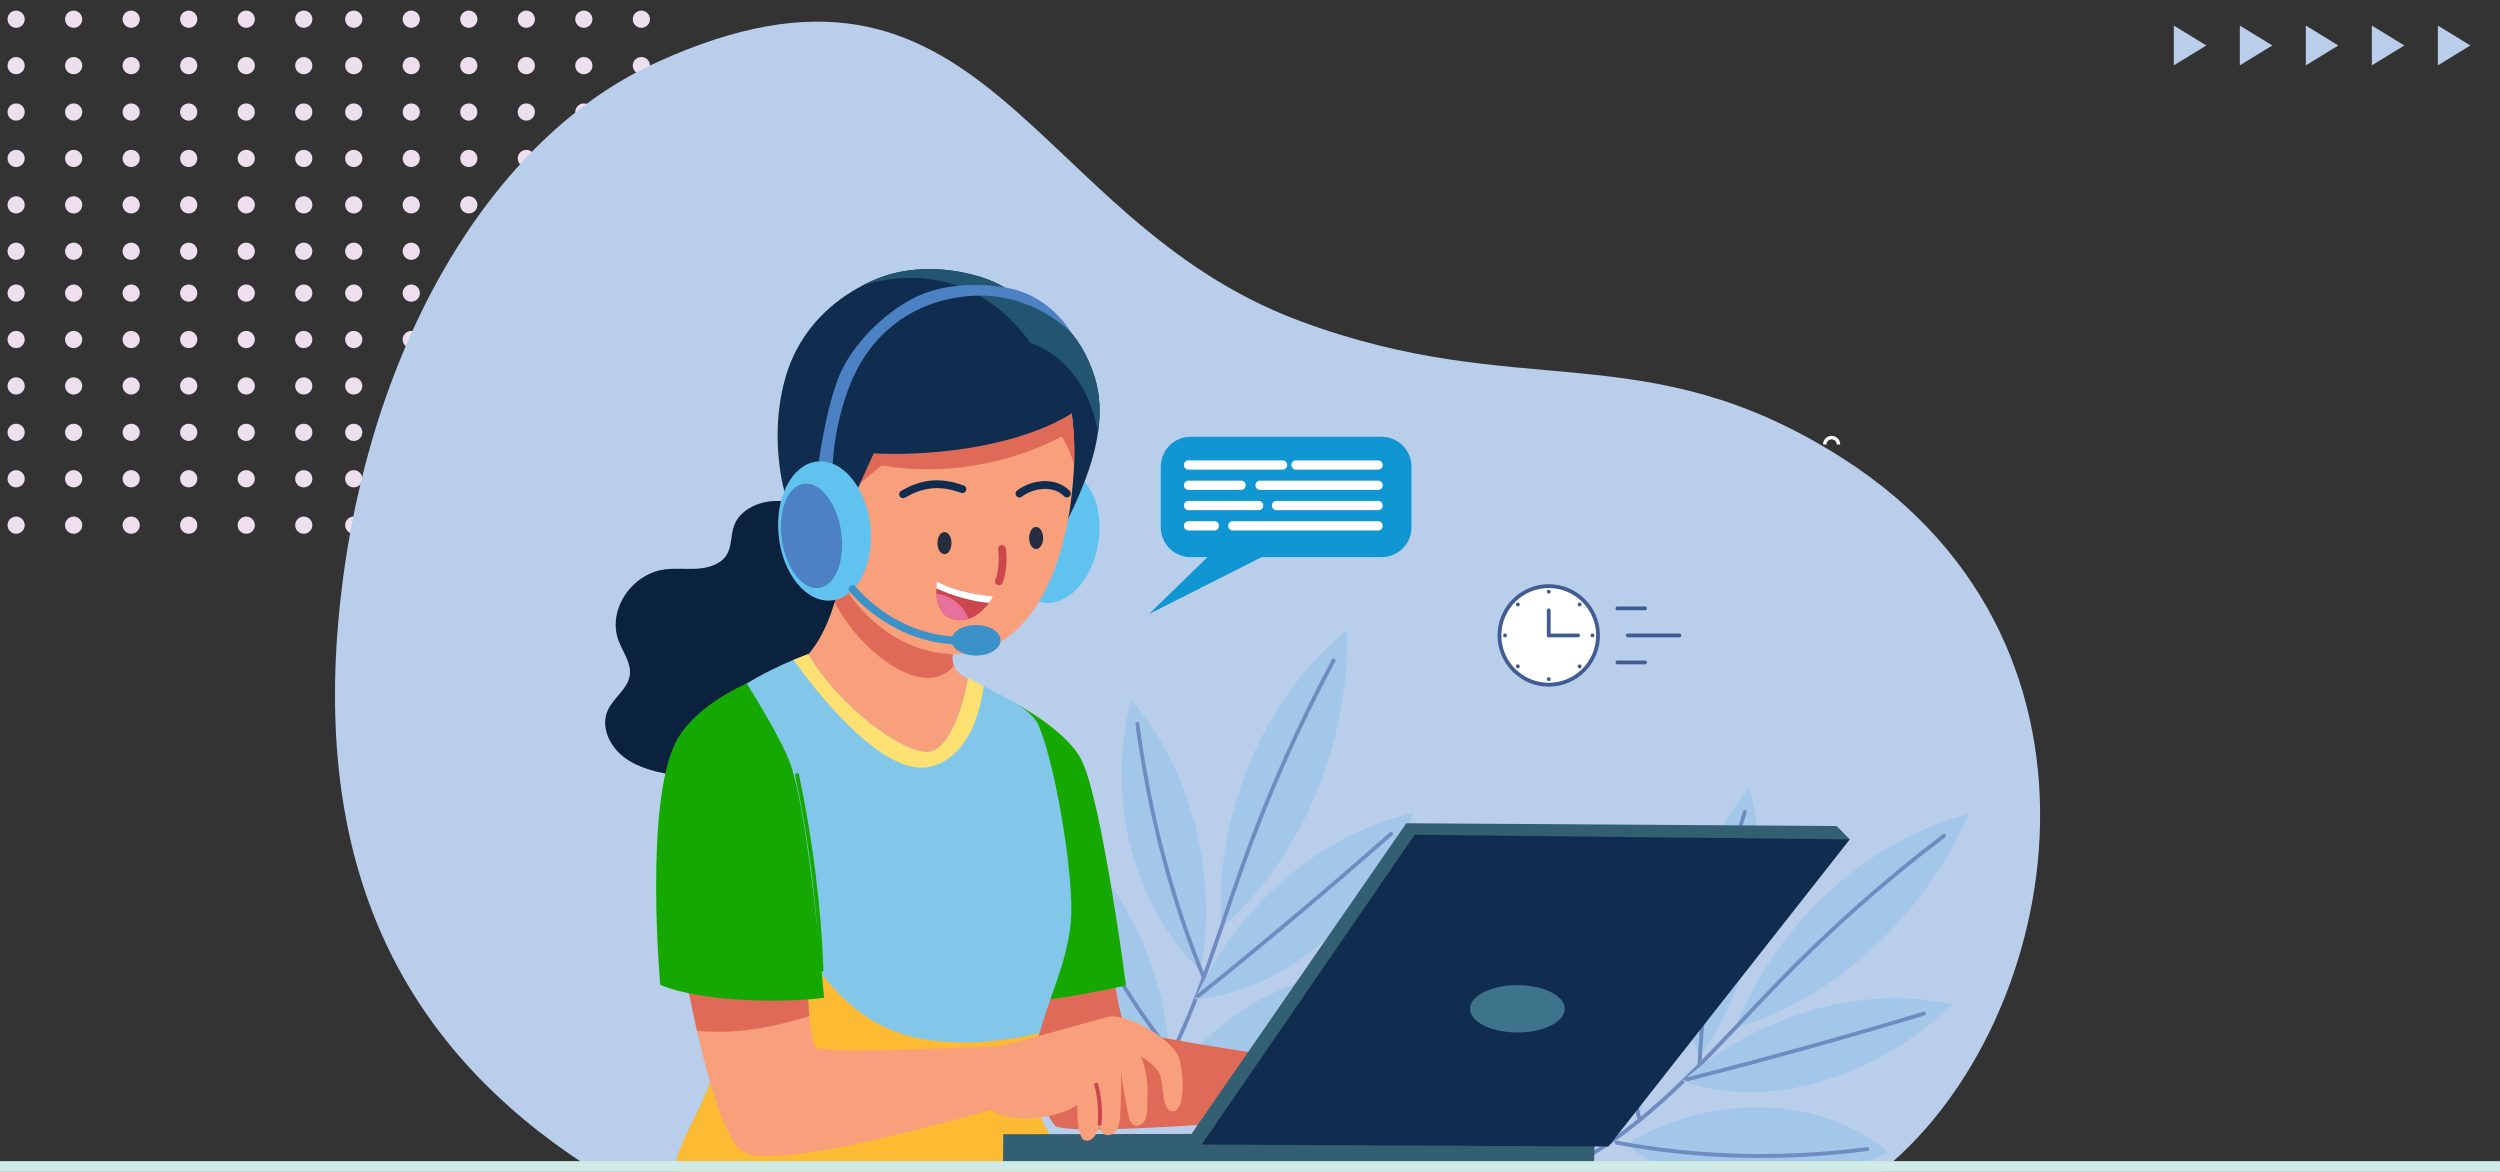 <?xml version="1.0" encoding="iso-8859-1"?>
<!-- Generator: Adobe Illustrator 16.0.0, SVG Export Plug-In . SVG Version: 6.00 Build 0)  -->
<!DOCTYPE svg PUBLIC "-//W3C//DTD SVG 1.1//EN" "http://www.w3.org/Graphics/SVG/1.1/DTD/svg11.dtd">
<svg version="1.1" id="Layer_1" xmlns="http://www.w3.org/2000/svg" xmlns:xlink="http://www.w3.org/1999/xlink" x="0px" y="0px"
	 width="640px" height="300px" viewBox="0 0 640 300" style="enable-background:new 0 0 640 300;" xml:space="preserve">
<rect x="0" y="0" width="640" height="300" fill="#333333" stroke="none"/>
<path style="fill:#1CB24B;" d="M478.043,199.979l-60.417-42.056c-1.711-1.192-1.711-3.955,0-5.147l10.98-7.641
	c1.709-1.188,1.709-3.955,0-5.147l-9.416-6.55c-0.89-0.618-2.021-0.618-2.908,0l-27.777,19.338c-1.711,1.192-1.711,3.955,0,5.147
	l109.655,76.334v-1.74v-18.534V188.41c0-1.018-0.457-1.966-1.22-2.529l-10.454-7.719c-1.818-1.34-4.252,0.104-4.252,2.529v16.716
	C482.234,199.796,479.865,201.249,478.043,199.979"/>
<g>
	<g>
		<circle style="fill:#EDDFEE;" cx="90.556" cy="64.325" r="2.202"/>
		<circle style="fill:#EDDFEE;" cx="105.283" cy="64.325" r="2.202"/>
		<circle style="fill:#EDDFEE;" cx="120.01" cy="64.325" r="2.202"/>
		<circle style="fill:#EDDFEE;" cx="134.737" cy="64.325" r="2.202"/>
		<circle style="fill:#EDDFEE;" cx="149.463" cy="64.325" r="2.202"/>
		<circle style="fill:#EDDFEE;" cx="164.191" cy="64.325" r="2.202"/>
		<circle style="fill:#EDDFEE;" cx="90.556" cy="52.444" r="2.203"/>
		<circle style="fill:#EDDFEE;" cx="105.283" cy="52.444" r="2.203"/>
		<circle style="fill:#EDDFEE;" cx="120.01" cy="52.444" r="2.203"/>
		<circle style="fill:#EDDFEE;" cx="134.737" cy="52.444" r="2.203"/>
		<circle style="fill:#EDDFEE;" cx="149.463" cy="52.444" r="2.203"/>
		<circle style="fill:#EDDFEE;" cx="164.191" cy="52.444" r="2.203"/>
		<circle style="fill:#EDDFEE;" cx="90.556" cy="40.562" r="2.202"/>
		<circle style="fill:#EDDFEE;" cx="105.283" cy="40.562" r="2.202"/>
		<circle style="fill:#EDDFEE;" cx="120.01" cy="40.562" r="2.202"/>
		<circle style="fill:#EDDFEE;" cx="134.737" cy="40.562" r="2.202"/>
		<circle style="fill:#EDDFEE;" cx="149.463" cy="40.562" r="2.202"/>
		<circle style="fill:#EDDFEE;" cx="164.191" cy="40.562" r="2.202"/>
		<circle style="fill:#EDDFEE;" cx="90.556" cy="28.68" r="2.202"/>
		<circle style="fill:#EDDFEE;" cx="105.283" cy="28.68" r="2.202"/>
		<circle style="fill:#EDDFEE;" cx="120.01" cy="28.68" r="2.202"/>
		<circle style="fill:#EDDFEE;" cx="134.737" cy="28.68" r="2.202"/>
		<circle style="fill:#EDDFEE;" cx="149.463" cy="28.68" r="2.202"/>
		<circle style="fill:#EDDFEE;" cx="164.191" cy="28.68" r="2.202"/>
		<circle style="fill:#EDDFEE;" cx="90.556" cy="16.799" r="2.202"/>
		<circle style="fill:#EDDFEE;" cx="105.283" cy="16.799" r="2.202"/>
		<circle style="fill:#EDDFEE;" cx="120.01" cy="16.799" r="2.202"/>
		<circle style="fill:#EDDFEE;" cx="134.737" cy="16.799" r="2.202"/>
		<circle style="fill:#EDDFEE;" cx="149.463" cy="16.799" r="2.202"/>
		<circle style="fill:#EDDFEE;" cx="164.191" cy="16.799" r="2.202"/>
		<circle style="fill:#EDDFEE;" cx="90.556" cy="4.917" r="2.202"/>
		<circle style="fill:#EDDFEE;" cx="105.283" cy="4.917" r="2.202"/>
		<circle style="fill:#EDDFEE;" cx="120.01" cy="4.917" r="2.202"/>
		<circle style="fill:#EDDFEE;" cx="134.737" cy="4.917" r="2.202"/>
		<circle style="fill:#EDDFEE;" cx="149.463" cy="4.917" r="2.202"/>
		<circle style="fill:#EDDFEE;" cx="164.191" cy="4.917" r="2.202"/>
	</g>
	<g>
		<circle style="fill:#EDDFEE;" cx="90.556" cy="134.443" r="2.202"/>
		<circle style="fill:#EDDFEE;" cx="105.283" cy="134.443" r="2.202"/>
		<circle style="fill:#EDDFEE;" cx="120.01" cy="134.443" r="2.202"/>
		<circle style="fill:#EDDFEE;" cx="134.737" cy="134.443" r="2.202"/>
		<circle style="fill:#EDDFEE;" cx="149.463" cy="134.443" r="2.202"/>
		<circle style="fill:#EDDFEE;" cx="164.191" cy="134.443" r="2.202"/>
		<circle style="fill:#EDDFEE;" cx="90.556" cy="122.562" r="2.203"/>
		<circle style="fill:#EDDFEE;" cx="105.283" cy="122.562" r="2.203"/>
		<circle style="fill:#EDDFEE;" cx="120.01" cy="122.562" r="2.203"/>
		<circle style="fill:#EDDFEE;" cx="134.737" cy="122.562" r="2.203"/>
		<circle style="fill:#EDDFEE;" cx="149.463" cy="122.562" r="2.203"/>
		<circle style="fill:#EDDFEE;" cx="164.191" cy="122.562" r="2.203"/>
		<circle style="fill:#EDDFEE;" cx="90.556" cy="110.68" r="2.202"/>
		<circle style="fill:#EDDFEE;" cx="105.283" cy="110.68" r="2.202"/>
		<circle style="fill:#EDDFEE;" cx="120.01" cy="110.68" r="2.202"/>
		<circle style="fill:#EDDFEE;" cx="134.737" cy="110.68" r="2.202"/>
		<circle style="fill:#EDDFEE;" cx="149.463" cy="110.68" r="2.202"/>
		<circle style="fill:#EDDFEE;" cx="164.191" cy="110.68" r="2.202"/>
		<circle style="fill:#EDDFEE;" cx="90.556" cy="98.799" r="2.202"/>
		<circle style="fill:#EDDFEE;" cx="105.283" cy="98.799" r="2.202"/>
		<circle style="fill:#EDDFEE;" cx="120.01" cy="98.799" r="2.202"/>
		<circle style="fill:#EDDFEE;" cx="134.737" cy="98.799" r="2.202"/>
		<circle style="fill:#EDDFEE;" cx="149.463" cy="98.799" r="2.202"/>
		<circle style="fill:#EDDFEE;" cx="164.191" cy="98.799" r="2.202"/>
		<circle style="fill:#EDDFEE;" cx="90.556" cy="86.917" r="2.202"/>
		<circle style="fill:#EDDFEE;" cx="105.283" cy="86.917" r="2.202"/>
		<circle style="fill:#EDDFEE;" cx="120.01" cy="86.917" r="2.202"/>
		<circle style="fill:#EDDFEE;" cx="134.737" cy="86.917" r="2.202"/>
		<circle style="fill:#EDDFEE;" cx="149.463" cy="86.917" r="2.202"/>
		<circle style="fill:#EDDFEE;" cx="164.191" cy="86.917" r="2.202"/>
		<circle style="fill:#EDDFEE;" cx="90.556" cy="75.035" r="2.202"/>
		<circle style="fill:#EDDFEE;" cx="105.283" cy="75.035" r="2.202"/>
		<circle style="fill:#EDDFEE;" cx="120.01" cy="75.035" r="2.202"/>
		<circle style="fill:#EDDFEE;" cx="134.737" cy="75.035" r="2.202"/>
		<circle style="fill:#EDDFEE;" cx="149.463" cy="75.035" r="2.202"/>
		<circle style="fill:#EDDFEE;" cx="164.191" cy="75.035" r="2.202"/>
	</g>
	<g>
		<circle style="fill:#EDDFEE;" cx="4.127" cy="64.325" r="2.202"/>
		<circle style="fill:#EDDFEE;" cx="18.854" cy="64.325" r="2.202"/>
		<circle style="fill:#EDDFEE;" cx="33.582" cy="64.325" r="2.202"/>
		<circle style="fill:#EDDFEE;" cx="48.308" cy="64.325" r="2.202"/>
		<circle style="fill:#EDDFEE;" cx="63.035" cy="64.325" r="2.202"/>
		<circle style="fill:#EDDFEE;" cx="77.762" cy="64.325" r="2.202"/>
		<circle style="fill:#EDDFEE;" cx="4.127" cy="52.444" r="2.203"/>
		<circle style="fill:#EDDFEE;" cx="18.854" cy="52.444" r="2.203"/>
		<circle style="fill:#EDDFEE;" cx="33.582" cy="52.444" r="2.203"/>
		<circle style="fill:#EDDFEE;" cx="48.308" cy="52.444" r="2.203"/>
		<circle style="fill:#EDDFEE;" cx="63.035" cy="52.444" r="2.203"/>
		<circle style="fill:#EDDFEE;" cx="77.762" cy="52.444" r="2.203"/>
		<circle style="fill:#EDDFEE;" cx="4.127" cy="40.562" r="2.202"/>
		<circle style="fill:#EDDFEE;" cx="18.854" cy="40.562" r="2.202"/>
		<circle style="fill:#EDDFEE;" cx="33.582" cy="40.562" r="2.202"/>
		<circle style="fill:#EDDFEE;" cx="48.308" cy="40.562" r="2.202"/>
		<circle style="fill:#EDDFEE;" cx="63.035" cy="40.562" r="2.202"/>
		<circle style="fill:#EDDFEE;" cx="77.762" cy="40.562" r="2.202"/>
		<circle style="fill:#EDDFEE;" cx="4.127" cy="28.68" r="2.202"/>
		<circle style="fill:#EDDFEE;" cx="18.854" cy="28.68" r="2.202"/>
		<circle style="fill:#EDDFEE;" cx="33.582" cy="28.68" r="2.202"/>
		<circle style="fill:#EDDFEE;" cx="48.308" cy="28.68" r="2.202"/>
		<circle style="fill:#EDDFEE;" cx="63.035" cy="28.68" r="2.202"/>
		<circle style="fill:#EDDFEE;" cx="77.762" cy="28.68" r="2.202"/>
		<circle style="fill:#EDDFEE;" cx="4.127" cy="16.799" r="2.202"/>
		<circle style="fill:#EDDFEE;" cx="18.854" cy="16.799" r="2.202"/>
		<circle style="fill:#EDDFEE;" cx="33.582" cy="16.799" r="2.202"/>
		<circle style="fill:#EDDFEE;" cx="48.308" cy="16.799" r="2.202"/>
		<circle style="fill:#EDDFEE;" cx="63.035" cy="16.799" r="2.202"/>
		<circle style="fill:#EDDFEE;" cx="77.762" cy="16.799" r="2.202"/>
		<circle style="fill:#EDDFEE;" cx="4.127" cy="4.917" r="2.202"/>
		<circle style="fill:#EDDFEE;" cx="18.854" cy="4.917" r="2.202"/>
		<circle style="fill:#EDDFEE;" cx="33.582" cy="4.917" r="2.202"/>
		<circle style="fill:#EDDFEE;" cx="48.308" cy="4.917" r="2.202"/>
		<circle style="fill:#EDDFEE;" cx="63.035" cy="4.917" r="2.202"/>
		<circle style="fill:#EDDFEE;" cx="77.762" cy="4.917" r="2.202"/>
	</g>
	<g>
		<circle style="fill:#EDDFEE;" cx="4.127" cy="134.443" r="2.202"/>
		<circle style="fill:#EDDFEE;" cx="18.854" cy="134.443" r="2.202"/>
		<circle style="fill:#EDDFEE;" cx="33.582" cy="134.443" r="2.202"/>
		<circle style="fill:#EDDFEE;" cx="48.308" cy="134.443" r="2.202"/>
		<circle style="fill:#EDDFEE;" cx="63.035" cy="134.443" r="2.202"/>
		<circle style="fill:#EDDFEE;" cx="77.762" cy="134.443" r="2.202"/>
		<circle style="fill:#EDDFEE;" cx="4.127" cy="122.562" r="2.203"/>
		<circle style="fill:#EDDFEE;" cx="18.854" cy="122.562" r="2.203"/>
		<circle style="fill:#EDDFEE;" cx="33.582" cy="122.562" r="2.203"/>
		<circle style="fill:#EDDFEE;" cx="48.308" cy="122.562" r="2.203"/>
		<circle style="fill:#EDDFEE;" cx="63.035" cy="122.562" r="2.203"/>
		<circle style="fill:#EDDFEE;" cx="77.762" cy="122.562" r="2.203"/>
		<circle style="fill:#EDDFEE;" cx="4.127" cy="110.68" r="2.202"/>
		<circle style="fill:#EDDFEE;" cx="18.854" cy="110.68" r="2.202"/>
		<circle style="fill:#EDDFEE;" cx="33.582" cy="110.68" r="2.202"/>
		<circle style="fill:#EDDFEE;" cx="48.308" cy="110.68" r="2.202"/>
		<circle style="fill:#EDDFEE;" cx="63.035" cy="110.68" r="2.202"/>
		<circle style="fill:#EDDFEE;" cx="77.762" cy="110.68" r="2.202"/>
		<circle style="fill:#EDDFEE;" cx="4.127" cy="98.799" r="2.202"/>
		<circle style="fill:#EDDFEE;" cx="18.854" cy="98.799" r="2.202"/>
		<circle style="fill:#EDDFEE;" cx="33.582" cy="98.799" r="2.202"/>
		<circle style="fill:#EDDFEE;" cx="48.308" cy="98.799" r="2.202"/>
		<circle style="fill:#EDDFEE;" cx="63.035" cy="98.799" r="2.202"/>
		<circle style="fill:#EDDFEE;" cx="77.762" cy="98.799" r="2.202"/>
		<circle style="fill:#EDDFEE;" cx="4.127" cy="86.917" r="2.202"/>
		<circle style="fill:#EDDFEE;" cx="18.854" cy="86.917" r="2.202"/>
		<circle style="fill:#EDDFEE;" cx="33.582" cy="86.917" r="2.202"/>
		<circle style="fill:#EDDFEE;" cx="48.308" cy="86.917" r="2.202"/>
		<circle style="fill:#EDDFEE;" cx="63.035" cy="86.917" r="2.202"/>
		<circle style="fill:#EDDFEE;" cx="77.762" cy="86.917" r="2.202"/>
		<circle style="fill:#EDDFEE;" cx="4.127" cy="75.035" r="2.202"/>
		<circle style="fill:#EDDFEE;" cx="18.854" cy="75.035" r="2.202"/>
		<circle style="fill:#EDDFEE;" cx="33.582" cy="75.035" r="2.202"/>
		<circle style="fill:#EDDFEE;" cx="48.308" cy="75.035" r="2.202"/>
		<circle style="fill:#EDDFEE;" cx="63.035" cy="75.035" r="2.202"/>
		<circle style="fill:#EDDFEE;" cx="77.762" cy="75.035" r="2.202"/>
	</g>
</g>
<g>
	<g>
		<path style="fill:#FFFFFF;" d="M471.094,113.784h-0.879c0-0.728-0.592-1.32-1.319-1.32s-1.318,0.593-1.318,1.32h-0.88
			c0-1.213,0.987-2.2,2.198-2.2C470.108,111.584,471.094,112.571,471.094,113.784z"/>
	</g>
</g>
<g id="XMLID_163_">
	<g id="XMLID_329_">
		<path id="XMLID_110_" style="fill:#B9CEEB;" d="M479.993,301.135c47.12-35.828,68.104-135.181-8.404-183.898
			c-50.651-32.247-82.155-13.851-139.14-35.184C262.885,56.016,252.516-22.647,167.9,16.059
			c-44.829,20.5-75.905,78.277-81.372,143.942c-5.358,64.307,17.434,108.431,64.008,138.623
			C259.908,303.277,369.498,302.436,479.993,301.135z"/>
	</g>
	<g id="XMLID_162_">
		<g id="XMLID_160_">
			<g id="XMLID_34_">
				<g id="XMLID_35_">
					<path id="XMLID_36_" style="fill:#1196D4;" d="M297.162,134.971v-15.505c0-4.231,3.429-7.662,7.662-7.662h48.85
						c4.232,0,7.661,3.43,7.661,7.662v15.505c0,4.231-3.429,7.662-7.661,7.662h-48.841
						C300.6,142.641,297.162,139.202,297.162,134.971z"/>
					<polyline id="XMLID_37_" style="fill:#1196D4;" points="317.793,134.159 294.152,157.189 332.469,137.825 					"/>
				</g>
				<g id="XMLID_38_">
					<path id="XMLID_39_" style="fill:#FFFFFF;" d="M303.09,119.082V119c0-0.629,0.511-1.14,1.14-1.14h24.152
						c0.629,0,1.141,0.511,1.141,1.14v0.082c0,0.629-0.512,1.14-1.141,1.14H304.23C303.601,120.222,303.09,119.711,303.09,119.082z"
						/>
					<path id="XMLID_40_" style="fill:#FFFFFF;" d="M330.607,119.082V119c0-0.629,0.51-1.14,1.14-1.14h21.079
						c0.628,0,1.14,0.511,1.14,1.14v0.082c0,0.629-0.512,1.14-1.14,1.14h-21.079C331.117,120.222,330.607,119.711,330.607,119.082z"
						/>
					<path id="XMLID_41_" style="fill:#FFFFFF;" d="M321.404,124.272v-0.082c0-0.629,0.511-1.14,1.141-1.14h30.281
						c0.628,0,1.14,0.511,1.14,1.14v0.082c0,0.628-0.512,1.14-1.14,1.14h-30.281C321.915,125.413,321.404,124.901,321.404,124.272z"
						/>
					<path id="XMLID_42_" style="fill:#FFFFFF;" d="M303.09,124.272v-0.082c0-0.629,0.511-1.14,1.14-1.14h13.527
						c0.628,0,1.14,0.511,1.14,1.14v0.082c0,0.628-0.512,1.14-1.14,1.14H304.23C303.601,125.413,303.09,124.901,303.09,124.272z"/>
					<path id="XMLID_43_" style="fill:#FFFFFF;" d="M325.609,129.462v-0.083c0-0.628,0.512-1.14,1.141-1.14h26.076
						c0.628,0,1.14,0.512,1.14,1.14v0.083c0,0.629-0.512,1.14-1.14,1.14H326.75C326.121,130.602,325.609,130.091,325.609,129.462z"
						/>
					<path id="XMLID_44_" style="fill:#FFFFFF;" d="M303.09,129.462v-0.083c0-0.628,0.511-1.14,1.14-1.14h18.014
						c0.63,0,1.141,0.512,1.141,1.14v0.083c0,0.629-0.511,1.14-1.141,1.14H304.23C303.601,130.602,303.09,130.091,303.09,129.462z"
						/>
					<path id="XMLID_45_" style="fill:#FFFFFF;" d="M303.09,134.652v-0.083c0-0.629,0.511-1.14,1.14-1.14h6.686
						c0.629,0,1.14,0.511,1.14,1.14v0.083c0,0.629-0.511,1.14-1.14,1.14h-6.686C303.601,135.792,303.09,135.281,303.09,134.652z"/>
					<path id="XMLID_46_" style="fill:#FFFFFF;" d="M314.418,134.652v-0.083c0-0.629,0.51-1.14,1.139-1.14h37.269
						c0.628,0,1.14,0.511,1.14,1.14v0.083c0,0.629-0.512,1.14-1.14,1.14h-37.269C314.928,135.792,314.418,135.281,314.418,134.652z"
						/>
				</g>
			</g>
		</g>
		<g id="XMLID_161_">
			<g id="XMLID_231_">
				<g id="XMLID_5_">
					<g id="XMLID_6_">
						<path id="XMLID_108_" style="fill:#A3C7E9;" d="M312.661,237.569c-1.883-29.038,10.821-59.093,32.222-76.285
							C345.546,190.47,332.968,220.006,312.661,237.569z"/>
						<path id="XMLID_107_" style="fill:none;stroke:#6F8BBF;stroke-linecap:round;stroke-miterlimit:10;" d="M341.389,169.1
							c-9.017,16.804-16.813,34.387-23.292,52.525c-7.875,22.024-14.071,45.423-27.556,63.885"/>
					</g>
					<g id="XMLID_7_">
						<path id="XMLID_106_" style="fill:#A3C7E9;" d="M305.909,255.837c10.831-24.229,32.328-42.534,56.029-47.716
							C351.849,234.087,329.152,253.895,305.909,255.837z"/>
						<path id="XMLID_105_" style="fill:none;stroke:#6F8BBF;stroke-linecap:round;stroke-miterlimit:10;" d="M356.122,213.458
							c-16.188,14.247-32.649,28.094-49.384,41.529"/>
					</g>
					<g id="XMLID_8_">
						<path id="XMLID_104_" style="fill:#A3C7E9;" d="M299.518,276.942c14.47-21.613,41.167-32.893,63.259-26.727
							C346.53,271.557,319.775,282.865,299.518,276.942z"/>
						<path id="XMLID_103_" style="fill:none;stroke:#6F8BBF;stroke-linecap:round;stroke-miterlimit:10;" d="M357.479,251.777
							c-18.968,11.865-39.431,20.628-60.527,25.897"/>
					</g>
					<g id="XMLID_9_">
						<path id="XMLID_102_" style="fill:#A3C7E9;" d="M307.333,248.489c4.625-24.336-2.313-51.463-17.759-69.407
							C283.242,202.998,289.282,231.022,307.333,248.489z"/>
						<path id="XMLID_101_" style="fill:none;stroke:#6F8BBF;stroke-linecap:round;stroke-miterlimit:10;" d="M291.165,185.287
							c3.044,22.638,8.459,43.843,16.852,64.567"/>
					</g>
					<g id="XMLID_10_">
						<path id="XMLID_100_" style="fill:#A3C7E9;" d="M299.391,269.215c-1.971-25.02-14.793-48.517-33.548-61.484
							c1.083,13.251,4.606,26.023,10.197,37.637C282.471,258.705,291.916,267.165,299.391,269.215z"/>
						<path id="XMLID_99_" style="fill:none;stroke:#6F8BBF;stroke-linecap:round;stroke-miterlimit:10;" d="M268.625,212.795
							c7.377,20.861,17.993,40.202,31.234,56.947"/>
					</g>
				</g>
				<g id="XMLID_11_">
					<g id="XMLID_12_">
						<path id="XMLID_98_" style="fill:#A3C7E9;" d="M444.226,263.214c10.236-26.63,33.781-48.232,59.747-54.811
							C492.596,234.672,469.371,255.847,444.226,263.214z"/>
						<path id="XMLID_97_" style="fill:none;stroke:#6F8BBF;stroke-linecap:round;stroke-miterlimit:10;" d="M497.679,213.937
							c-14.852,11.29-28.962,23.771-42.114,37.285c-15.983,16.412-31.06,34.717-50.545,45.666"/>
					</g>
					<g id="XMLID_13_">
						<path id="XMLID_96_" style="fill:#A3C7E9;" d="M430.77,276.728c19.506-17.164,46.009-24.696,69.075-19.643
							C480.291,276.104,452.11,284.485,430.77,276.728z"/>
						<path id="XMLID_95_" style="fill:none;stroke:#6F8BBF;stroke-linecap:round;stroke-miterlimit:10;" d="M492.518,259.477
							c-20.15,6.089-40.379,11.699-60.675,16.842"/>
					</g>
					<g id="XMLID_14_">
						<path id="XMLID_94_" style="fill:#A3C7E9;" d="M416.465,292.926c21.653-13.348,49.872-12.5,66.87,2.01
							C460.229,307.31,431.94,306.461,416.465,292.926z"/>
						<path id="XMLID_93_" style="fill:none;stroke:#6F8BBF;stroke-linecap:round;stroke-miterlimit:10;" d="M478.017,294.155
							c-21.624,2.83-43.314,2.283-64.108-1.63"/>
					</g>
					<g id="XMLID_15_">
						<path id="XMLID_92_" style="fill:#A3C7E9;" d="M435.044,270.767c14.061-19.79,19.047-46.789,12.753-69.076
							C432.39,220.405,426.242,247.835,435.044,270.767z"/>
						<path id="XMLID_91_" style="fill:none;stroke:#6F8BBF;stroke-linecap:round;stroke-miterlimit:10;" d="M446.655,207.858
							c-6.596,21.408-10.489,42.505-11.563,64.401"/>
					</g>
					<g id="XMLID_16_">
						<path id="XMLID_90_" style="fill:#A3C7E9;" d="M419.529,285.988c8.508-23.088,6.811-49.258-4.451-68.461
							c-4.468,12.247-6.596,25.058-6.41,37.685C408.873,269.712,413.752,281.109,419.529,285.988z"/>
						<path id="XMLID_89_" style="fill:none;stroke:#6F8BBF;stroke-linecap:round;stroke-miterlimit:10;" d="M415.449,223.167
							c-2.029,21.594-0.575,43.16,4.265,63.475"/>
					</g>
				</g>
			</g>
			<g id="XMLID_4_">
				<g id="XMLID_47_">
					<path id="XMLID_65_" style="fill:#E06A58;" d="M284.051,242.039c0,0,2.137,19.584,4.528,21.155
						c4.274,2.819,53.747,9.337,53.747,9.337l-1.621,12.872c0,0-67.758,6.088-70.637,2.702
						c-4.996-5.874-13.778-34.211-13.778-34.211L284.051,242.039z"/>
					<path id="XMLID_64_" style="fill:#14A800;" d="M251.383,191.62l5.474-13.144c0,0,14.851,6.978,19.75,15.593
						c5.239,9.212,11.651,58.187,11.651,58.187s-26.22,6.04-31.04,3.473C252.397,253.163,251.383,191.62,251.383,191.62z"/>
				</g>
				<path id="XMLID_63_" style="fill:#0B223F;" d="M209.688,130.615c-3.835-1.406-7.895-2.635-12.002-2.323
					c-4.107,0.313-8.304,2.489-9.699,6.099c-0.996,2.558-0.537,5.573-2.107,7.875c-1.503,2.205-4.489,3.123-7.28,3.309
					c-2.8,0.195-5.62-0.176-8.401,0.185c-8.587,1.142-14.715,10.472-11.895,18.111c1.122,3.043,3.425,5.951,2.898,9.123
					c-0.556,3.396-4.118,5.63-5.582,8.781c-1.942,4.195,0.381,9.28,4.215,12.14c3.835,2.85,8.821,3.932,13.661,4.654
					c6.665,0.995,13.544,1.463,20.13,0.058c6.587-1.404,12.88-4.878,16.286-10.304c1.512-2.4,2.429-5.113,4.186-7.367
					c3.629-4.655,10.06-6.459,15.125-9.757c5.533-3.62,9.592-10.666,6.333-16.179c-3.142-5.298-11.319-6.479-14.597-11.7
					c-1.357-2.156-1.678-4.723-2.557-7.074C217.503,133.884,215.357,132.693,209.688,130.615z"/>
				<g id="XMLID_48_">
					<path id="XMLID_62_" style="fill:#F8A07B;" d="M232.033,195.611c0.966,1.113,2.108,2.333,3.688,2.439
						c1.668,0.117,3.063-1.063,4.137-2.205c5.542-5.864,9.201-13.065,10.685-20.491c-1.376-0.78-2.703-1.533-3.903-2.235
						c-1.112-0.662-1.952-1.591-2.429-2.674c-0.332-0.799-0.449-1.639-0.362-2.518c0.781-7.337,1.474-11.426,4.05-18.871
						c-12.236-2.76-23.78-6.04-30.415-11.582c-0.81,3.415-1.767,10.1-3.806,16.725c-2.176,7.016-5.572,13.953-11.329,16.939
						C213.649,177.813,223.729,186.107,232.033,195.611z"/>
					<path id="XMLID_61_" style="fill:#E06A58;" d="M243.849,167.939c-0.087,0.877,0.03,1.726,0.362,2.518
						c-7.241,8.781-23.429-2.694-30.533-16.248c2.039-6.625,2.996-13.31,3.806-16.725c6.625,5.543,18.179,8.832,30.415,11.583
						C245.323,156.513,244.63,160.591,243.849,167.939z"/>
				</g>
				<g id="XMLID_49_">
					<path id="XMLID_60_" style="fill:#82C7E9;" d="M264.009,274.104c-1.601,10.597,9.835,22.003,10.119,27.663
						c-24.287,0-75.164,1.483-101.071-2.039c-1.181-6.539,11.612-21.243,11.612-35.763c0-1.923-0.078-4.03-0.234-6.294
						c-0.41-6.479-1.366-14.188-2.43-22.092c-2.888-21.203-6.732-43.881-3.894-48.584c5.563-9.162,18.569-15.388,25.02-18.062
						c2.215-0.916,3.659-1.415,3.766-1.473c8.089,13.796,24.551,25.565,30.767,25.038c1.727-0.138,6.85-1.923,10.236-18.969
						c1.317,0.751,2.635,1.444,3.942,2.117c6.431,3.347,12.461,6.108,14.198,10.411c4.585,11.329,9.084,39.89,8.089,50.048
						c-1.005,10.245-5.123,18.072-8.011,28.355c-0.674,2.41-1.288,4.967-1.786,7.72C264.204,272.796,264.106,273.44,264.009,274.104
						z"/>
					<path id="XMLID_59_" style="fill:#FDBA33;" d="M274.128,301.767c-24.287,0-75.164,1.483-101.071-2.039
						c-1.181-6.539,11.612-21.243,11.612-35.763c0-1.923-0.078-4.03-0.234-6.294c-0.41-6.479-1.366-14.188-2.43-22.092
						c4.596,4.85,11.3-15.641,14.266-9.641c16.051,32.396,28.708,40.915,50.702,40.915c6.557,0,12.607-0.908,19.145-2.392
						c-0.674,2.41-1.288,4.967-1.786,7.72c-0.117,0.624-0.225,1.268-0.321,1.931C262.408,284.69,273.845,296.098,274.128,301.767z"
						/>
					<path id="XMLID_58_" style="fill:#FCE172;" d="M251.841,175.647c-1.044,7.581-4.137,17.798-13.134,20.49
						c-12.159,3.641-29.751-19.076-35.577-27.204c2.215-0.916,3.659-1.415,3.766-1.473c8.089,13.796,24.551,25.565,30.767,25.038
						c1.727-0.138,6.85-1.923,10.236-18.969C249.216,174.271,250.534,174.963,251.841,175.647z"/>
				</g>
				<g id="XMLID_50_">
					<g id="XMLID_51_">
						<g id="XMLID_52_">
							<polygon id="XMLID_57_" style="fill:#335F73;" points="256.837,290.36 256.75,298.819 407.995,299.717 408.308,290.125 
															"/>
						</g>
						<g id="XMLID_53_">
							<polygon id="XMLID_56_" style="fill:#335F73;" points="473.547,214.883 470.182,211.468 360.016,210.747 304.747,290.671 
								307.635,292.995 							"/>
							<polygon id="XMLID_55_" style="fill:#102D4F;" points="362.144,213.702 307.635,292.995 411.752,293.512 473.547,214.883 
															"/>
						</g>
					</g>
					<ellipse id="XMLID_54_" style="fill:#3D748C;" cx="388.449" cy="258.256" rx="12.12" ry="6.06"/>
				</g>
				<g id="XMLID_114_">
					<g id="XMLID_115_">
						
							<ellipse id="XMLID_116_" transform="matrix(-0.983 -0.183 0.183 -0.983 510.396 322.107)" style="fill:#60C2EE;" cx="270.077" cy="137.478" rx="11.193" ry="16.969"/>
					</g>
					<path id="XMLID_117_" style="fill:#102D4F;" d="M281.095,110.612c-1.131,8.021-4.713,16.86-9.933,26.628
						c-1.835-8-3.005-17.749-4.625-27.497c-1.649-9.767-3.747-19.535-7.387-27.517c-0.82-1.766-1.708-3.455-2.674-5.016
						c2.156-0.205,4.343,0,6.421,0.576c3.25,0.869,6.294,2.547,8.782,4.792c4.138,3.678,6.909,8.694,8.558,13.983
						C281.593,100.951,281.836,105.616,281.095,110.612z"/>
					<g id="XMLID_118_">
						<path id="XMLID_119_" style="fill:#F8A07B;" d="M274.967,118.906c-0.059,1.58-0.166,3.19-0.313,4.791
							c-2.225,25.956-13.124,43.764-29.8,43.764c-23.546,0-38.807-26.406-38.807-52.273c0-25.517,15.632-43.987,33.928-41.851
							c10.547,1.209,18.256,4.713,23.73,9.845c3.621,3.415,6.236,7.542,8.021,12.236c2.04,5.26,3.024,11.212,3.229,17.623
							c0,0.019,0.02,0.038,0.02,0.058C275.055,114.993,275.035,116.925,274.967,118.906z"/>
						<path id="XMLID_120_" style="fill:#E06A58;" d="M274.967,118.906c-0.703-2.508-1.747-4.958-3.171-7.153
							c-13.886,7.259-30.435,10.06-46.125,7.406c-2.985,2.488-5.903,4.938-8.84,7.387c0.059-11.808,0.225-19.799,4.83-25.517
							c4.323-5.367,11.534-7.387,18.364-8.266c7.689-1.004,15.506-0.965,23.175,0.146c2.937,0.41,5.981,1.045,8.538,2.527
							c2.04,5.26,3.025,11.212,3.23,17.623c0,0.019,0.02,0.039,0.02,0.059C275.055,114.993,275.035,116.925,274.967,118.906z"/>
					</g>
					<path id="XMLID_121_" style="fill:#102D4F;" d="M278.363,102.922c-3.23,2.733-7.279,4.997-11.827,6.83
						c-12.938,5.221-29.751,6.949-42.856,6.314c-6.44,14.149-9.045,19.222-10.694,31.566c-6.294-5.903-11.417-16.715-12.939-25.214
						c-1.502-8.469-1.356-17.359,1.005-25.683c3.718-13.124,13.095-20.149,19.594-23.564c1.62-0.888,3.083-1.502,4.215-1.951
						c8.305-3.211,17.662-2.918,26.18-0.313c4.645,1.444,8.558,3.883,11.846,6.889c6.646,6.001,10.753,14.13,13.407,20.219
						C277.133,99.878,277.807,101.566,278.363,102.922z"/>
					<path id="XMLID_122_" style="fill:#225570;" d="M281.095,110.612c-0.537-2.84-1.336-5.591-2.469-8.246
						c-0.634-1.503-1.415-2.957-2.322-4.361c-2.957-4.645-7.26-8.471-12.461-10.158c-1.483-2.079-3.044-3.953-4.684-5.611
						c-5.903-6.001-12.831-9.436-20.169-10.636c-6.108-0.985-12.461-0.429-18.325,1.561c1.62-0.888,3.083-1.501,4.215-1.951
						c8.305-3.21,17.662-2.917,26.18-0.313c4.645,1.444,8.558,3.883,11.846,6.889c3.25,0.869,6.293,2.547,8.782,4.792
						c4.137,3.678,6.908,8.694,8.558,13.983C281.593,100.951,281.836,105.616,281.095,110.612z"/>
					<g id="XMLID_123_">
						<g id="XMLID_124_">
							<path id="XMLID_125_" style="fill:none;stroke:#102D4F;stroke-width:2;stroke-linecap:round;stroke-miterlimit:10;" d="
								M231.184,126.526c4.352-2.488,8.87-3.611,15.203-1.298"/>
							<path id="XMLID_126_" style="fill:none;stroke:#102D4F;stroke-width:2;stroke-linecap:round;stroke-miterlimit:10;" d="
								M260.984,126.351c3.727-2.782,9.25-3.064,12.129,0"/>
							<path id="XMLID_127_" style="fill:none;stroke:#CC464E;stroke-width:2;stroke-linecap:round;stroke-miterlimit:10;" d="
								M256.485,140.539c0.381,1.971,0.176,6.332-0.761,8.294"/>
							<ellipse id="XMLID_128_" style="fill:#262D40;" cx="241.78" cy="139.036" rx="1.796" ry="2.83"/>
							<ellipse id="XMLID_129_" style="fill:#262D40;" cx="265.249" cy="137.719" rx="1.795" ry="2.83"/>
						</g>
						<g id="XMLID_130_">
							<path id="XMLID_131_" style="fill:#CC464E;" d="M254.261,152.688c0,0-0.351,0.682-1.024,1.609
								c-1.054,1.416-2.849,3.366-5.298,4.129h-0.01c-1.035,0.331-2.156,0.448-3.406,0.224c-3.669-0.654-4.635-4.04-4.811-6.646
								c-0.039-0.508-0.039-0.975-0.029-1.405c0.02-1.054,0.137-1.756,0.137-1.756C245.664,152.063,254.261,152.688,254.261,152.688
								z"/>
							<path id="XMLID_132_" style="fill:#FFFFFF;" d="M254.261,152.688c0,0-0.351,0.682-1.024,1.609
								c-2.986-0.039-9.094-1.57-13.554-3.698c0.02-1.054,0.137-1.756,0.137-1.756C245.664,152.063,254.261,152.688,254.261,152.688
								z"/>
							<path id="XMLID_133_" style="fill:#E8719B;" d="M247.928,158.414c-1.035,0.333-2.156,0.449-3.406,0.225
								c-3.669-0.652-4.635-4.039-4.811-6.645c1.776,0.215,3.493,0.898,4.918,1.98C246.123,155.116,247.264,156.668,247.928,158.414
								z"/>
						</g>
					</g>
					<g id="XMLID_134_">
						<path id="XMLID_135_" style="fill:#4C82C3;" d="M213.044,122.047c0,0-0.205-12.167,4.86-24.258
							c6.352-15.173,19.3-21.662,31.858-22.102c15.135-0.536,24.61,9.623,24.61,9.623s-4.928-8.694-14.646-11.193
							c-6.382-1.639-16.013-1.903-23.741,1.239c-7.962,3.23-17.886,12.197-21.477,21.673c-3.581,9.474-5.328,24.229-5.328,24.229
							L213.044,122.047z"/>
						<g id="XMLID_136_">
							
								<ellipse id="XMLID_137_" transform="matrix(-0.103 -0.995 0.995 -0.103 97.535 359.821)" style="fill:#60C2EE;" cx="210.944" cy="135.95" rx="17.875" ry="11.796"/>
							
								<ellipse id="XMLID_138_" transform="matrix(-0.149 -0.989 0.989 -0.149 102.963 363.14)" style="fill:#4C82C3;" cx="207.807" cy="137.246" rx="13.476" ry="7.66"/>
						</g>
						<g id="XMLID_139_">
							<ellipse id="XMLID_140_" style="fill:#3B92C9;" cx="249.86" cy="163.908" rx="6.284" ry="3.913"/>
							<path id="XMLID_141_" style="fill:none;stroke:#3B92C9;stroke-width:2;stroke-linecap:round;stroke-miterlimit:10;" d="
								M218.294,150.824c0,0,9.23,11.865,25.282,13.085"/>
						</g>
					</g>
				</g>
				<g id="XMLID_142_">
					<g id="XMLID_143_">
						<g id="XMLID_144_">
							<g id="XMLID_145_">
								<path id="XMLID_146_" style="fill:#F8A07B;" d="M256.75,267.771l-0.605,15.603c0,0-56.429,16.91-65.748,11.563
									c-4.547-2.614-8.792-16.998-11.963-31.039c-3.318-14.753-5.445-29.116-5.445-29.116l33.08-6.48c0,0,0.02,20.169,1.142,31.83
									c0.399,4.343,0.976,7.504,1.747,8.021C211.873,270.073,256.75,267.771,256.75,267.771z"/>
								<path id="XMLID_147_" style="fill:#E06A58;" d="M207.209,260.111c-6.011,1.951-17.613,4.966-28.776,3.776
									c-3.318-14.755-5.445-29.119-5.445-29.119l33.08-6.479C206.067,228.28,206.087,248.45,207.209,260.111z"/>
							</g>
							<g id="XMLID_148_">
								<path id="XMLID_149_" style="fill:#F8A07B;" d="M255.14,267.927c8.391-1.796,22.598-6.108,28.492-7.592
									c4.186-1.055,15.085,4.586,17.964,9.904c1.259,2.322,2.449,15.475-1.913,14.119c-2.186-0.684-1.825-6.322-2.508-8.625
									c-0.556-1.874-2.332-3.689-5.035-5.25c1.805,4.497,1.737,8.42,1.542,13.28c-0.039,1.073-0.107,2.194-0.625,3.122
									c-0.527,0.927-1.659,1.59-2.635,1.181c-0.996-0.41-1.337-1.649-1.562-2.732c-0.771-3.746-1.551-7.493-1.863-11.729
									c0.078,4.167-0.01,8.344-0.273,12.5c-0.195,3.181-1.776,4.927-3.718,4.372c-0.868-0.245-1.22-1.045-1.591-2.099
									c-0.585,2.039-2.049,4.293-3.942,3.435c-1.151-0.517-1.863-4.673-1.658-8.948c-3.63,2.254-7.729,3.21-12.452,3.426
									c-4.235,0.194-8.567-0.596-11.114-3.475C252.504,278.319,253.988,271.664,255.14,267.927z"/>
								<path id="XMLID_150_" style="fill:none;stroke:#CC464E;stroke-linecap:round;stroke-miterlimit:10;" d="M281.504,287.734
									c0.283-3.376-0.01-6.801-0.868-10.06"/>
							</g>
						</g>
						<path id="XMLID_151_" style="fill:#14A800;" d="M202.35,195.572c-2.4-6.762-11.192-20.598-11.192-20.598
							s-13.417,5.58-18.179,15.056c-8.06,16.042-3.961,62.098-3.961,62.098c10.86,4.548,32.659,4.616,41.938,3.31
							C210.956,255.438,207.16,209.087,202.35,195.572z"/>
					</g>
					<path id="XMLID_152_" style="fill:none;stroke:#14A800;stroke-linecap:round;stroke-miterlimit:10;" d="M204.058,198.402
						c3.659,17.515,5.62,33.85,6.245,49.853"/>
				</g>
			</g>
			<g>
				<path style="fill:#D0EBE6;" d="M639.734,300.587H0.266c-0.919,0-1.665-0.745-1.665-1.665c0-0.921,0.746-1.665,1.665-1.665
					h639.469c0.921,0,1.665,0.744,1.665,1.665C641.399,299.842,640.655,300.587,639.734,300.587z"/>
			</g>
		</g>
	</g>
</g>
<g>
	<polygon style="fill:#B9CEEB;" points="556.5,16.733 556.5,6.543 564.813,11.638 	"/>
	<polygon style="fill:#B9CEEB;" points="573.398,16.733 573.398,6.543 581.712,11.638 	"/>
	<polygon style="fill:#B9CEEB;" points="590.297,16.733 590.297,6.543 598.61,11.638 	"/>
	<polygon style="fill:#B9CEEB;" points="607.195,16.733 607.195,6.543 615.509,11.638 	"/>
	<polygon style="fill:#B9CEEB;" points="624.093,16.733 624.093,6.543 632.406,11.638 	"/>
</g>
<g>
	<g>
		<g>
			<circle style="fill:#B9CEEB;" cx="396.48" cy="162.665" r="16.846"/>
		</g>
	</g>
	<g>
		<g>
			<g>
				<circle style="fill:#FFFFFF;" cx="396.481" cy="162.665" r="12.62"/>
			</g>
		</g>
		<g>
			<g>
				<g>
					<path style="fill:#415C92;" d="M396.481,175.774c-7.229,0-13.109-5.881-13.109-13.109c0-7.227,5.881-13.107,13.109-13.107
						c7.228,0,13.107,5.881,13.107,13.107C409.589,169.894,403.709,175.774,396.481,175.774z M396.481,150.533
						c-6.689,0-12.132,5.442-12.132,12.132c0,6.69,5.442,12.131,12.132,12.131c6.688,0,12.131-5.44,12.131-12.131
						C408.612,155.976,403.17,150.533,396.481,150.533z"/>
				</g>
			</g>
		</g>
	</g>
	<g>
		<g>
			<g>
				<path style="fill:#415C92;" d="M396.481,163.153c-0.27,0-0.489-0.218-0.489-0.488v-6.424c0-0.27,0.22-0.489,0.489-0.489
					s0.488,0.22,0.488,0.489v6.424C396.97,162.936,396.751,163.153,396.481,163.153z"/>
			</g>
		</g>
		<g>
			<g>
				<path style="fill:#415C92;" d="M404.009,163.153h-7.527c-0.27,0-0.489-0.218-0.489-0.488c0-0.27,0.22-0.488,0.489-0.488h7.527
					c0.27,0,0.488,0.219,0.488,0.488C404.497,162.936,404.278,163.153,404.009,163.153z"/>
			</g>
		</g>
	</g>
	<g>
		<g>
			<g>
				<circle style="fill:#415C92;" cx="396.481" cy="151.471" r="0.498"/>
			</g>
		</g>
		<g>
			<g>
				<circle style="fill:#415C92;" cx="404.396" cy="154.75" r="0.498"/>
			</g>
		</g>
		<g>
			<g>
				<circle style="fill:#415C92;" cx="407.677" cy="162.666" r="0.499"/>
			</g>
		</g>
		<g>
			<g>
				<circle style="fill:#415C92;" cx="404.396" cy="170.582" r="0.498"/>
			</g>
		</g>
		<g>
			<g>
				<circle style="fill:#415C92;" cx="396.481" cy="173.86" r="0.498"/>
			</g>
		</g>
		<g>
			<g>
				<circle style="fill:#415C92;" cx="388.565" cy="170.582" r="0.498"/>
			</g>
		</g>
		<g>
			<g>
				<circle style="fill:#415C92;" cx="385.286" cy="162.666" r="0.499"/>
			</g>
		</g>
		<g>
			<g>
				<circle style="fill:#415C92;" cx="388.565" cy="154.75" r="0.498"/>
			</g>
		</g>
	</g>
	<g>
		<g>
			<g>
				<path style="fill:#415C92;" d="M421.123,156.232h-7.072c-0.27,0-0.489-0.218-0.489-0.487c0-0.271,0.22-0.488,0.489-0.488h7.072
					c0.271,0,0.489,0.217,0.489,0.488C421.612,156.015,421.394,156.232,421.123,156.232z"/>
			</g>
		</g>
		<g>
			<g>
				<path style="fill:#415C92;" d="M421.123,170.075h-7.072c-0.27,0-0.489-0.219-0.489-0.488s0.22-0.488,0.489-0.488h7.072
					c0.271,0,0.489,0.219,0.489,0.488S421.394,170.075,421.123,170.075z"/>
			</g>
		</g>
		<g>
			<g>
				<path style="fill:#415C92;" d="M429.917,163.155h-13.213c-0.27,0-0.487-0.217-0.487-0.488c0-0.27,0.218-0.487,0.487-0.487
					h13.213c0.27,0,0.487,0.218,0.487,0.487C430.404,162.938,430.187,163.155,429.917,163.155z"/>
			</g>
		</g>
	</g>
</g>
</svg>
